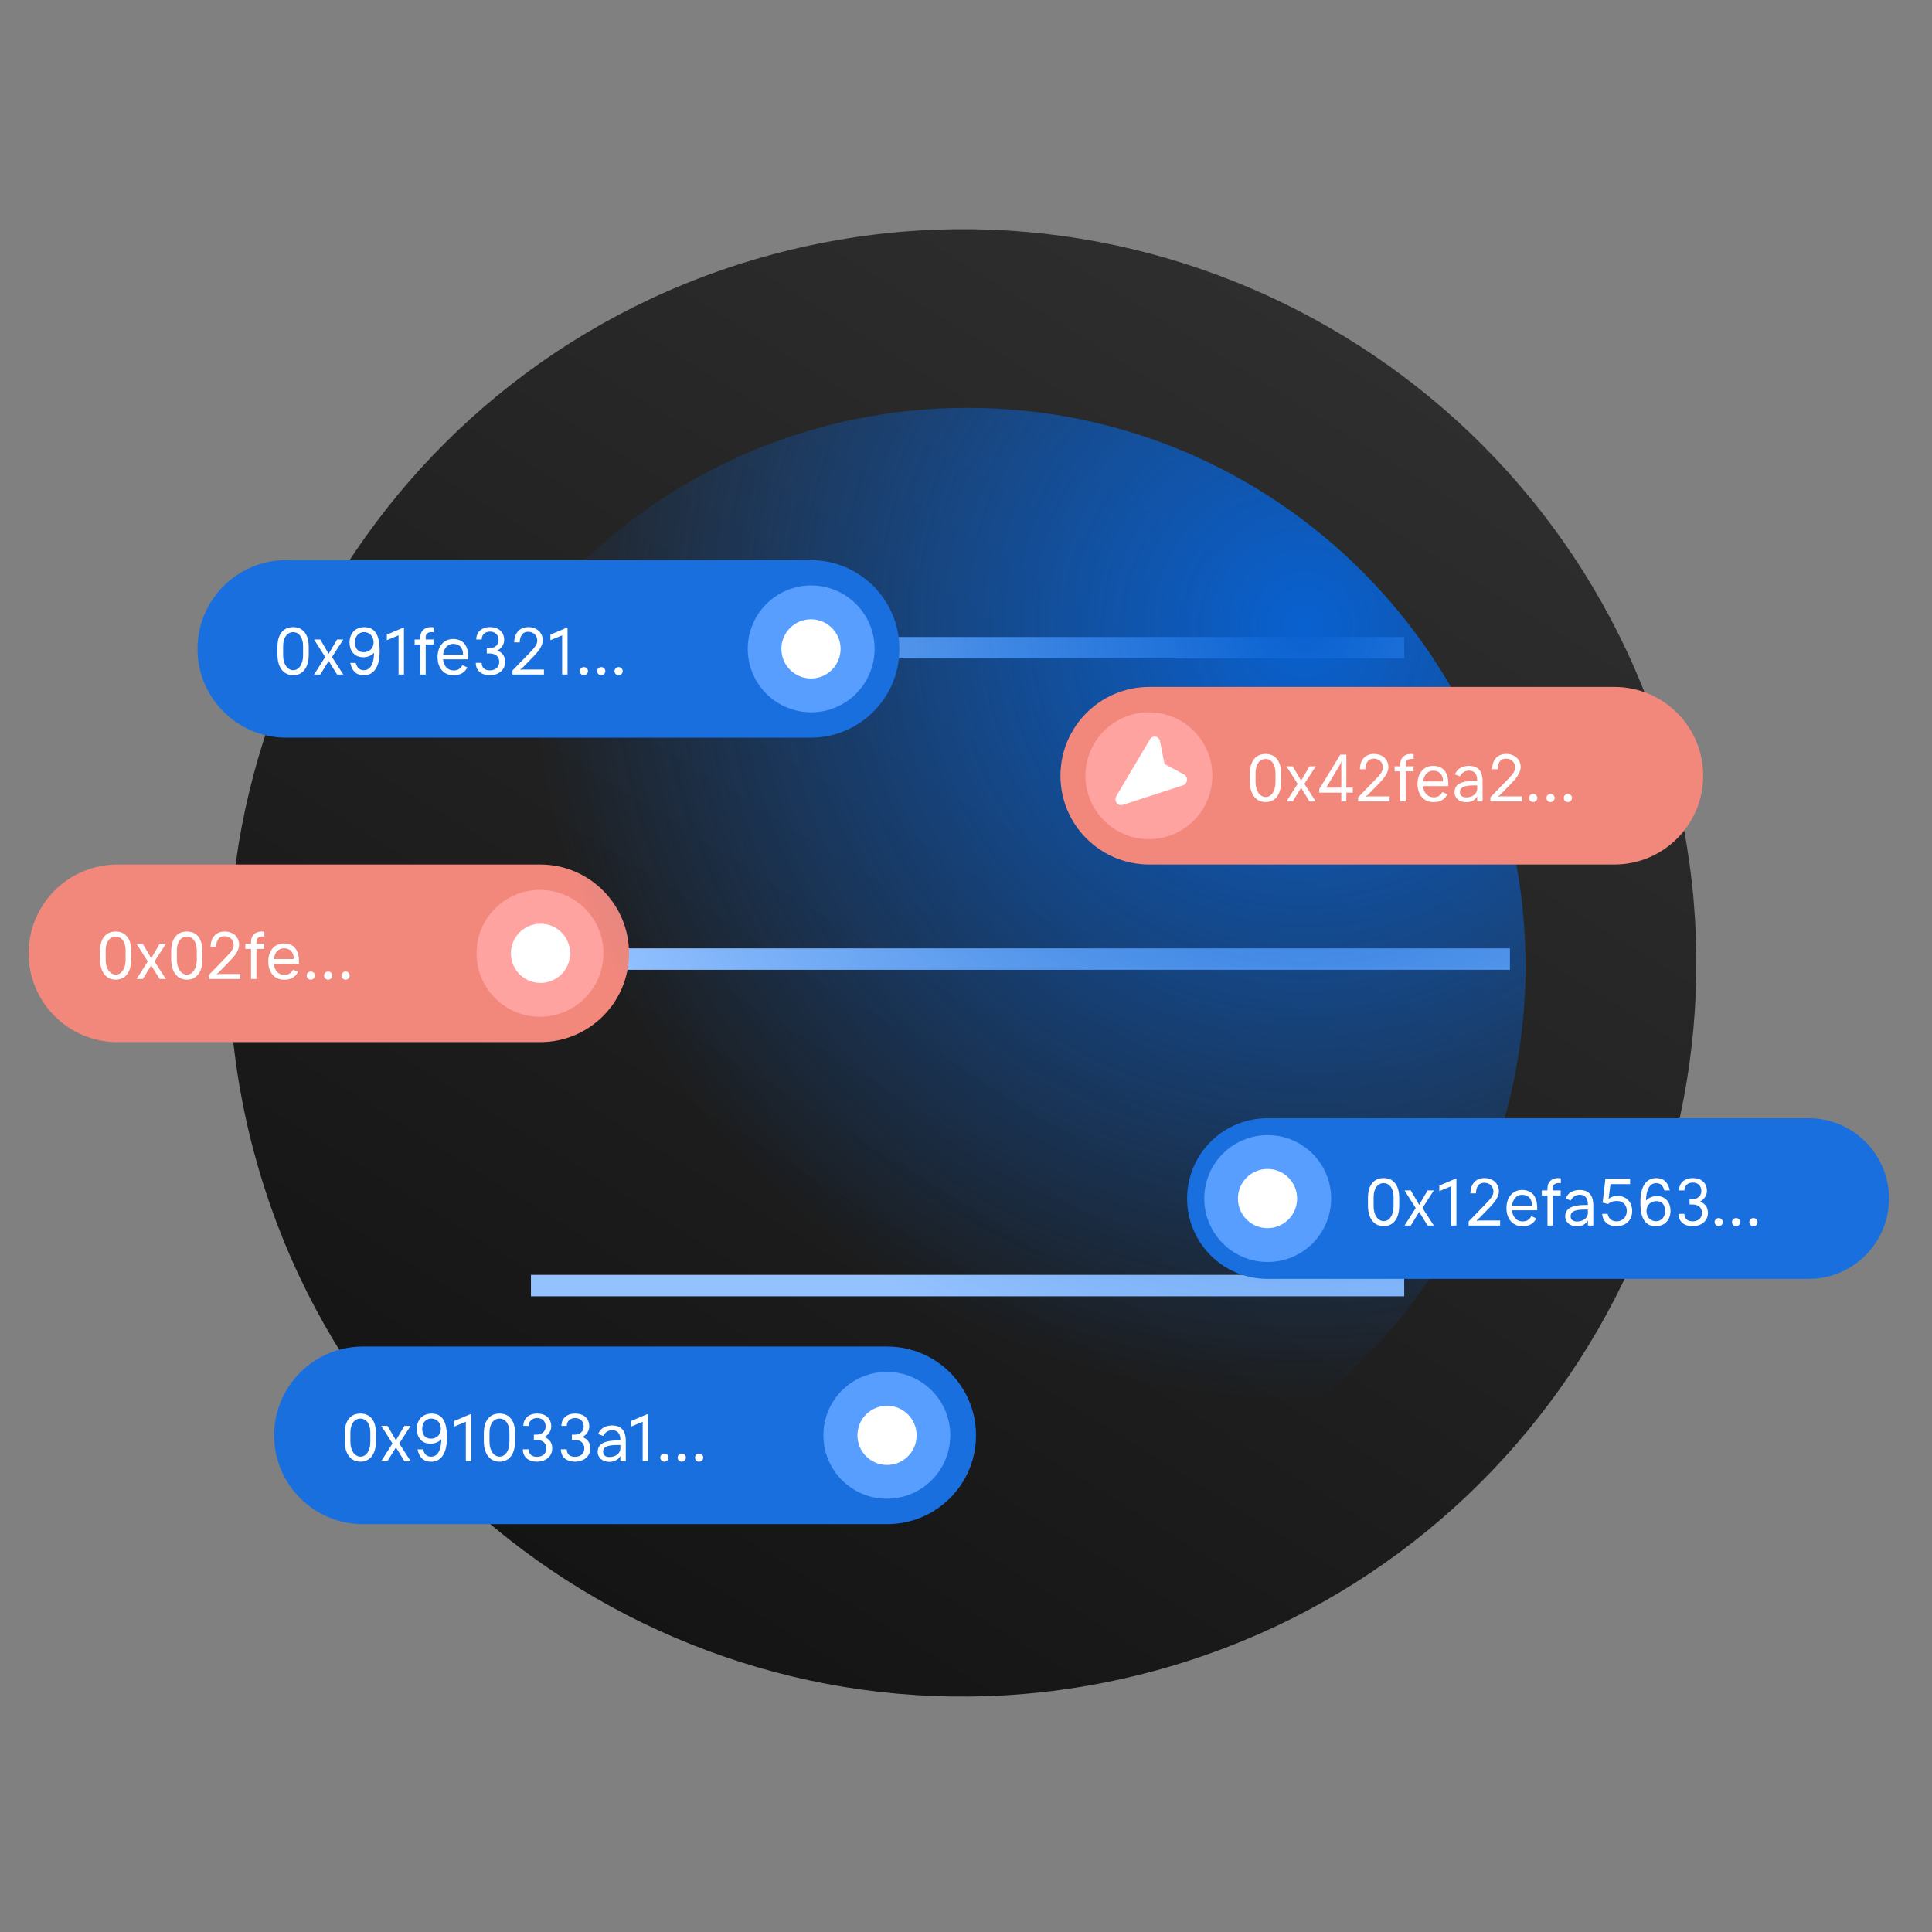 <svg width="270" height="270" viewBox="0 0 270 270" version="1.1" xmlns="http://www.w3.org/2000/svg" xmlns:xlink="http://www.w3.org/1999/xlink">
<rect x="0" y="0" width="270" height="270" fill="#808080" stroke="none"/>
<title>spatialIndexWebapp</title>
<desc>Created using Figma</desc>
<g id="Canvas" transform="translate(-52229 -805)">
<clipPath id="clip-0" clip-rule="evenodd">
<path d="M 52229 805L 52499 805L 52499 1075L 52229 1075L 52229 805Z" fill="#FFFFFF"/>
</clipPath>
<g id="spatialIndexWebapp" clip-path="url(#clip-0)">
<g id="Ellipse 2">
<use xlink:href="#path0_fill" transform="matrix(0.259 0.966 -0.966 0.259 52436 814)" fill="url(#paint0_linear)"/>
</g>
<g id="Group 5">
<g id="Ellipse 3">
<mask id="mask0_outline_ins">
<use xlink:href="#path1_fill" fill="white" transform="translate(52286.2 862)"/>
</mask>
<g mask="url(#mask0_outline_ins)">
<use xlink:href="#path2_stroke_2x" transform="translate(52286.2 862)" fill="#94C2FF"/>
</g>
</g>
<g id="Ellipse 3.1">
<mask id="mask1_outline_ins">
<use xlink:href="#path3_fill" fill="white" transform="translate(52335.2 862)"/>
</mask>
<g mask="url(#mask1_outline_ins)">
<use xlink:href="#path4_stroke_2x" transform="translate(52335.2 862)" fill="#94C2FF"/>
</g>
</g>
<g id="Ellipse 3.2">
<mask id="mask2_outline_ins">
<use xlink:href="#path5_fill" fill="white" transform="translate(52303.2 862)"/>
</mask>
<g mask="url(#mask2_outline_ins)">
<use xlink:href="#path6_stroke_2x" transform="translate(52303.2 862)" fill="#94C2FF"/>
</g>
</g>
<g id="Line">
<use xlink:href="#path7_stroke" transform="translate(52287.2 940.531)" fill="#94C2FF"/>
</g>
<g id="Line">
<use xlink:href="#path8_stroke" transform="matrix(1 -2.44929e-16 2.44929e-16 1 52303.2 897.02)" fill="#94C2FF"/>
</g>
<g id="Line">
<use xlink:href="#path8_stroke" transform="matrix(1 -2.44929e-16 2.44929e-16 1 52303.2 986.163)" fill="#94C2FF"/>
</g>
</g>
<g id="Rectangle 21.2">
<use xlink:href="#path9_fill" transform="translate(52233 925.818)" fill="#F2887C"/>
</g>
<g id="Ellipse 3">
<use xlink:href="#path1_fill" transform="translate(52286.2 862)" fill="url(#paint8_radial)"/>
</g>
<g id="Rectangle 21.3">
<use xlink:href="#path10_fill" transform="translate(52256.6 883.273)" fill="#1A6FDF"/>
</g>
<g id="Rectangle 21.4">
<use xlink:href="#path11_fill" transform="translate(52394.9 961.273)" fill="#1A6FDF"/>
</g>
<g id="Rectangle 21">
<use xlink:href="#path12_fill" transform="translate(52377.2 901)" fill="#F2887C"/>
</g>
<g id="Vector">
<use xlink:href="#path13_fill" transform="translate(52333.5 886.818)" fill="#579EFF"/>
</g>
<g id="Vector">
<use xlink:href="#path13_fill" transform="translate(52397.3 963.636)" fill="#579EFF"/>
</g>
<g id="Vector">
<use xlink:href="#path14_fill" transform="translate(52338.2 891.545)" fill="#FFFFFF"/>
</g>
<g id="Vector">
<use xlink:href="#path14_fill" transform="translate(52402 968.364)" fill="#FFFFFF"/>
</g>
<g id="Rectangle 21.5">
<use xlink:href="#path10_fill" transform="matrix(-1 1.22465e-16 -1.22465e-16 -1 52365.4 1018)" fill="#1A6FDF"/>
</g>
<g id="Vector">
<use xlink:href="#path13_fill" transform="matrix(-1 1.22465e-16 -1.22465e-16 -1 52361.8 1014.45)" fill="#579EFF"/>
</g>
<g id="Vector">
<use xlink:href="#path14_fill" transform="matrix(-1 1.22465e-16 -1.22465e-16 -1 52357.1 1009.73)" fill="#FFFFFF"/>
</g>
<g id="Vector">
<use xlink:href="#path13_fill" transform="translate(52295.6 929.364)" fill="#FFA3A1"/>
</g>
<g id="Vector">
<use xlink:href="#path13_fill" transform="translate(52380.7 904.545)" fill="#FFA3A1"/>
</g>
<g id="Vector">
<use xlink:href="#path14_fill" transform="translate(52300.4 934.091)" fill="#FFFFFF"/>
</g>
<g id="Group 3.1">
<g id="Group 2">
<g id="Group">
<g id="Vector">
<use xlink:href="#path15_fill" transform="matrix(-0.58 -0.804 0.783 -0.636 52387.4 920.447)" fill="#FFFFFF"/>
</g>
<g id="Vector">
<use xlink:href="#path16_fill" transform="matrix(-0.58 -0.804 0.783 -0.636 52388.2 917.455)" fill="#FFFFFF"/>
</g>
</g>
</g>
</g>
<g id="0x91fe321...">
<use xlink:href="#path17_fill" transform="translate(52267.3 883.273)" fill="#FFFFFF"/>
</g>
<g id="0x91033a1...">
<use xlink:href="#path18_fill" transform="translate(52276.7 993.182)" fill="#FFFFFF"/>
</g>
<g id="0x12efa563...">
<use xlink:href="#path19_fill" transform="translate(52419.7 961.273)" fill="#FFFFFF"/>
</g>
<g id="0x02fe...">
<use xlink:href="#path20_fill" transform="translate(52242.5 925.818)" fill="#FFFFFF"/>
</g>
<g id="0x42fea2...">
<use xlink:href="#path21_fill" transform="translate(52403.2 901)" fill="#FFFFFF"/>
</g>
</g>
</g>
<defs>
<linearGradient id="paint0_linear" x1="0" y1="0" x2="1" y2="0" gradientUnits="userSpaceOnUse" gradientTransform="matrix(139.4 149.24 -149.24 139.4 107.01 -40.59)">
<stop offset="0" stop-color="#2E2E2E"/>
<stop offset="1" stop-color="#141414"/>
</linearGradient>
<radialGradient id="paint8_radial" cx="0.5" cy="0.5" r="0.5" gradientUnits="userSpaceOnUse" gradientTransform="matrix(-66.182 209.182 -209.182 -66.182 262.955 -41.955)">
<stop offset="0" stop-color="#0961D0"/>
<stop offset="1" stop-color="#0863D7" stop-opacity="0"/>
</radialGradient>
<path id="path0_fill" d="M 205 102.5C 205 159.109 159.109 205 102.5 205C 45.891 205 0 159.109 0 102.5C 0 45.891 45.891 0 102.5 0C 159.109 0 205 45.891 205 102.5Z"/>
<path id="path1_fill" d="M 156 78C 156 121.078 121.078 156 78 156C 34.922 156 0 121.078 0 78C 0 34.922 34.922 0 78 0C 121.078 0 156 34.922 156 78Z"/>
<path id="path2_stroke_2x" d="M 153 78C 153 119.421 119.421 153 78 153L 78 159C 122.735 159 159 122.735 159 78L 153 78ZM 78 153C 36.579 153 3 119.421 3 78L -3 78C -3 122.735 33.265 159 78 159L 78 153ZM 3 78C 3 36.579 36.579 3 78 3L 78 -3C 33.265 -3 -3 33.265 -3 78L 3 78ZM 78 3C 119.421 3 153 36.579 153 78L 159 78C 159 33.265 122.735 -3 78 -3L 78 3Z"/>
<path id="path3_fill" d="M 57.943 78C 57.943 121.078 44.972 156 28.971 156C 12.971 156 0 121.078 0 78C 0 34.922 12.971 0 28.971 0C 44.972 0 57.943 34.922 57.943 78Z"/>
<path id="path4_stroke_2x" d="M 54.943 78C 54.953 99.292 51.801 118.267 46.645 132.11C 44.106 138.967 41.256 144.204 37.994 147.891C 34.851 151.47 31.794 153 28.971 153L 28.971 159C 34.149 159 38.714 156.165 42.503 151.85C 46.173 147.643 49.565 141.457 52.27 134.199C 57.599 119.811 60.933 99.786 60.943 78L 54.943 78ZM 28.971 153C 26.149 153 23.092 151.47 19.949 147.891C 16.687 144.204 13.836 138.967 11.298 132.11C 6.142 118.267 2.99 99.292 3 78L -3 78C -2.99 99.786 0.344 119.811 5.673 134.199C 8.377 141.457 11.77 147.643 15.44 151.85C 19.229 156.165 23.794 159 28.971 159L 28.971 153ZM 3 78C 2.99 56.708 6.142 37.733 11.298 23.89C 13.836 17.033 16.687 11.796 19.949 8.109C 23.092 4.53 26.149 3 28.971 3L 28.971 -3C 23.794 -3 19.229 -0.165 15.44 4.15C 11.77 8.357 8.377 14.543 5.673 21.801C 0.344 36.189 -2.99 56.214 -3 78L 3 78ZM 28.971 3C 31.794 3 34.851 4.53 37.994 8.109C 41.256 11.796 44.106 17.033 46.645 23.89C 51.801 37.733 54.953 56.708 54.943 78L 60.943 78C 60.933 56.214 57.599 36.189 52.27 21.801C 49.565 14.543 46.173 8.357 42.503 4.15C 38.714 -0.165 34.149 -3 28.971 -3L 28.971 3Z"/>
<path id="path5_fill" d="M 122.041 78C 122.041 121.078 94.721 156 61.02 156C 27.32 156 0 121.078 0 78C 0 34.922 27.32 0 61.02 0C 94.721 0 122.041 34.922 122.041 78Z"/>
<path id="path6_stroke_2x" d="M 119.041 78C 119.041 120.149 92.42 153 61.02 153L 61.02 159C 97.022 159 125.041 122.008 125.041 78L 119.041 78ZM 61.02 153C 29.621 153 3 120.149 3 78L -3 78C -3 122.008 25.019 159 61.02 159L 61.02 153ZM 3 78C 3 35.851 29.621 3 61.02 3L 61.02 -3C 25.019 -3 -3 33.992 -3 78L 3 78ZM 61.02 3C 92.42 3 119.041 35.851 119.041 78L 125.041 78C 125.041 33.992 97.022 -3 61.02 -3L 61.02 3Z"/>
<path id="path7_stroke" d="M 0 -2.22045e-16L 152.816 -2.22045e-16L 152.816 -3L 0 -3L 0 -2.22045e-16Z"/>
<path id="path8_stroke" d="M 0 0L 122.041 0L 122.041 -3L 0 -3L 0 0Z"/>
<path id="path9_fill" d="M 0 12.409C 0 5.556 5.556 0 12.409 0L 71.5 0C 78.353 0 83.909 5.556 83.909 12.409L 83.909 12.409C 83.909 19.262 78.353 24.818 71.5 24.818L 12.409 24.818C 5.556 24.818 0 19.262 0 12.409L 0 12.409Z"/>
<path id="path10_fill" d="M 0 12.409C 0 5.556 5.556 0 12.409 0L 85.682 0C 92.535 0 98.091 5.556 98.091 12.409L 98.091 12.409C 98.091 19.262 92.535 24.818 85.682 24.818L 12.409 24.818C 5.556 24.818 0 19.262 0 12.409L 0 12.409Z"/>
<path id="path11_fill" d="M 0 11.227C 0 5.027 5.027 0 11.227 0L 86.864 0C 93.064 0 98.091 5.027 98.091 11.227L 98.091 11.227C 98.091 17.428 93.064 22.454 86.864 22.454L 11.227 22.454C 5.027 22.454 0 17.428 0 11.227L 0 11.227Z"/>
<path id="path12_fill" d="M 0 12.409C 0 5.556 5.556 0 12.409 0L 77.409 0C 84.262 0 89.818 5.556 89.818 12.409L 89.818 12.409C 89.818 19.262 84.262 24.818 77.409 24.818L 12.409 24.818C 5.556 24.818 0 19.262 0 12.409L 0 12.409Z"/>
<path id="path13_fill" d="M 17.727 8.864C 17.727 13.759 13.759 17.727 8.864 17.727C 3.968 17.727 0 13.759 0 8.864C 0 3.968 3.968 0 8.864 0C 13.759 0 17.727 3.968 17.727 8.864Z"/>
<path id="path14_fill" d="M 8.273 4.136C 8.273 6.421 6.421 8.273 4.136 8.273C 1.852 8.273 0 6.421 0 4.136C 0 1.852 1.852 0 4.136 0C 6.421 0 8.273 1.852 8.273 4.136Z"/>
<path id="path15_fill" d="M 4.045 0.786L 4.81 0.513C 4.692 0.204 4.386 0 4.045 0C 3.704 0 3.399 0.204 3.28 0.513L 4.045 0.786ZM 0.816 9.17L 0.051 8.897C -0.065 9.198 0.021 9.537 0.268 9.752C 0.514 9.968 0.872 10.018 1.172 9.878L 0.816 9.17ZM 4.045 7.661L 4.401 6.954C 4.176 6.849 3.914 6.849 3.689 6.954L 4.045 7.661ZM 7.274 9.17L 6.918 9.878C 7.218 10.018 7.576 9.968 7.823 9.752C 8.069 9.537 8.155 9.198 8.039 8.897L 7.274 9.17ZM 3.28 0.513L 0.051 8.897L 1.581 9.444L 4.81 1.06L 3.28 0.513ZM 1.172 9.878L 4.401 8.368L 3.689 6.954L 0.46 8.463L 1.172 9.878ZM 3.28 1.06L 6.509 9.444L 8.039 8.897L 4.81 0.513L 3.28 1.06ZM 7.63 8.463L 4.401 6.954L 3.689 8.368L 6.918 9.878L 7.63 8.463Z"/>
<path id="path16_fill" d="M 0 5.646L 2.175 0L 4.349 5.646L 2.175 4.63L 0 5.646Z"/>
<path id="path17_fill" d="M 4.845 12.152C 4.845 10.234 3.938 9.365 2.665 9.365C 1.393 9.365 0.473 10.234 0.473 12.152L 0.473 13.188C 0.473 15.118 1.406 16.09 2.678 16.09C 3.95 16.09 4.845 15.118 4.845 13.188L 4.845 12.152ZM 4.053 13.328C 4.053 14.555 3.464 15.386 2.678 15.386C 1.892 15.386 1.266 14.555 1.266 13.328L 1.266 12.011C 1.266 10.771 1.879 10.068 2.665 10.068C 3.452 10.068 4.053 10.771 4.053 12.011L 4.053 13.328ZM 6.457 11.091L 5.587 11.091L 7.147 13.546L 5.587 16L 6.457 16L 7.633 14.095L 8.809 16L 9.678 16L 8.093 13.546L 9.678 11.091L 8.809 11.091L 7.633 13.098L 6.457 11.091ZM 11.405 14.37L 10.651 14.37C 10.884 15.482 11.472 16.096 12.552 16.096C 14.007 16.096 14.754 14.827 14.754 12.804L 14.754 12.587C 14.754 10.49 14.096 9.371 12.626 9.371C 11.29 9.371 10.549 10.318 10.549 11.519C 10.549 12.568 11.133 13.577 12.457 13.577C 12.987 13.577 13.572 13.402 13.975 12.957C 13.93 14.942 13.192 15.393 12.543 15.393C 11.773 15.393 11.555 14.818 11.405 14.37ZM 11.303 11.481C 11.303 10.637 11.852 10.062 12.562 10.062C 13.262 10.062 13.898 10.538 13.911 11.516C 13.898 12.347 13.287 12.874 12.536 12.874C 11.632 12.874 11.303 12.222 11.303 11.481ZM 18.154 9.455L 18.026 9.455L 15.764 10.413L 15.764 11.193L 17.4 10.516L 17.4 16L 18.154 16L 18.154 9.455ZM 21.193 16L 21.193 11.794L 22.279 11.794L 22.292 11.091L 21.193 11.091L 21.193 10.758C 21.193 10.183 21.717 10.055 21.96 10.055C 22.19 10.055 22.203 10.068 22.305 10.081L 22.305 9.416C 22.228 9.391 22.088 9.365 21.909 9.365C 21.103 9.365 20.439 9.864 20.439 10.758L 20.439 11.091L 19.646 11.091L 19.646 11.794L 20.439 11.794L 20.439 16L 21.193 16ZM 25.097 16.102C 26.081 16.102 26.72 15.642 27.002 14.99L 26.311 14.683C 26.107 15.143 25.698 15.425 25.097 15.425C 24.256 15.425 23.716 14.802 23.617 13.865L 27.142 13.865L 27.142 13.546C 27.142 11.743 26.247 11.027 25.02 11.027C 23.703 11.027 22.847 12.075 22.847 13.546C 22.847 15.054 23.691 16.102 25.097 16.102ZM 25.033 11.704C 25.889 11.704 26.413 12.242 26.413 13.213L 23.62 13.213C 23.726 12.318 24.269 11.704 25.033 11.704ZM 29.728 13.047L 30.099 13.047C 30.891 13.047 31.466 13.443 31.466 14.223C 31.466 15.016 30.878 15.412 30.15 15.412C 29.421 15.412 29.012 15.016 29.012 14.364L 28.194 14.364C 28.194 15.489 29.012 16.09 30.163 16.09C 31.326 16.09 32.297 15.399 32.297 14.229C 32.297 13.645 32.058 12.945 31.192 12.651C 31.882 12.315 32.157 11.644 32.157 11.18C 32.157 9.991 31.326 9.365 30.191 9.365C 28.935 9.365 28.258 10.132 28.258 11.091L 29.012 11.091C 29.012 10.452 29.472 9.991 30.182 9.991C 30.878 9.991 31.377 10.439 31.377 11.168C 31.377 11.794 30.917 12.318 30.099 12.318L 29.728 12.318L 29.728 13.047ZM 37.717 15.297L 34.892 15.297C 34.713 15.297 34.598 15.297 34.47 15.348L 34.432 15.271C 34.556 15.214 34.623 15.147 34.729 15.038L 36.273 13.456C 36.947 12.762 37.551 11.973 37.551 11.219C 37.551 10.145 36.733 9.365 35.534 9.365C 34.125 9.365 33.562 10.439 33.562 11.5L 34.342 11.5C 34.342 10.746 34.623 10.017 35.509 10.017C 36.298 10.017 36.784 10.592 36.784 11.241C 36.784 11.807 36.413 12.242 35.62 13.06L 33.319 15.425L 33.319 16L 37.717 16L 37.717 15.297ZM 41.015 9.455L 40.887 9.455L 38.624 10.413L 38.624 11.193L 40.26 10.516L 40.26 16L 41.015 16L 41.015 9.455ZM 43.297 16.09C 43.616 16.09 43.872 15.834 43.872 15.514C 43.872 15.207 43.616 14.952 43.297 14.952C 42.99 14.952 42.721 15.195 42.721 15.514C 42.721 15.834 42.977 16.09 43.297 16.09ZM 45.722 16.09C 46.042 16.09 46.298 15.834 46.298 15.514C 46.298 15.207 46.042 14.952 45.722 14.952C 45.416 14.952 45.147 15.195 45.147 15.514C 45.147 15.834 45.403 16.09 45.722 16.09ZM 48.148 16.09C 48.468 16.09 48.723 15.834 48.723 15.514C 48.723 15.207 48.468 14.952 48.148 14.952C 47.841 14.952 47.573 15.195 47.573 15.514C 47.573 15.834 47.828 16.09 48.148 16.09Z"/>
<path id="path18_fill" d="M 4.845 12.152C 4.845 10.234 3.938 9.365 2.665 9.365C 1.393 9.365 0.473 10.234 0.473 12.152L 0.473 13.188C 0.473 15.118 1.406 16.09 2.678 16.09C 3.95 16.09 4.845 15.118 4.845 13.188L 4.845 12.152ZM 4.053 13.328C 4.053 14.555 3.464 15.386 2.678 15.386C 1.892 15.386 1.266 14.555 1.266 13.328L 1.266 12.011C 1.266 10.771 1.879 10.068 2.665 10.068C 3.452 10.068 4.053 10.771 4.053 12.011L 4.053 13.328ZM 6.457 11.091L 5.587 11.091L 7.147 13.546L 5.587 16L 6.457 16L 7.633 14.095L 8.809 16L 9.678 16L 8.093 13.546L 9.678 11.091L 8.809 11.091L 7.633 13.098L 6.457 11.091ZM 11.405 14.37L 10.651 14.37C 10.884 15.482 11.472 16.096 12.552 16.096C 14.007 16.096 14.754 14.827 14.754 12.804L 14.754 12.587C 14.754 10.49 14.096 9.371 12.626 9.371C 11.29 9.371 10.549 10.318 10.549 11.519C 10.549 12.568 11.133 13.577 12.457 13.577C 12.987 13.577 13.572 13.402 13.975 12.957C 13.93 14.942 13.192 15.393 12.543 15.393C 11.773 15.393 11.555 14.818 11.405 14.37ZM 11.303 11.481C 11.303 10.637 11.852 10.062 12.562 10.062C 13.262 10.062 13.898 10.538 13.911 11.516C 13.898 12.347 13.287 12.874 12.536 12.874C 11.632 12.874 11.303 12.222 11.303 11.481ZM 18.154 9.455L 18.026 9.455L 15.764 10.413L 15.764 11.193L 17.4 10.516L 17.4 16L 18.154 16L 18.154 9.455ZM 24.287 12.152C 24.287 10.234 23.379 9.365 22.107 9.365C 20.835 9.365 19.914 10.234 19.914 12.152L 19.914 13.188C 19.914 15.118 20.848 16.09 22.12 16.09C 23.392 16.09 24.287 15.118 24.287 13.188L 24.287 12.152ZM 23.494 13.328C 23.494 14.555 22.906 15.386 22.12 15.386C 21.334 15.386 20.707 14.555 20.707 13.328L 20.707 12.011C 20.707 10.771 21.321 10.068 22.107 10.068C 22.893 10.068 23.494 10.771 23.494 12.011L 23.494 13.328ZM 26.907 13.047L 27.277 13.047C 28.07 13.047 28.645 13.443 28.645 14.223C 28.645 15.016 28.057 15.412 27.328 15.412C 26.6 15.412 26.191 15.016 26.191 14.364L 25.372 14.364C 25.372 15.489 26.191 16.09 27.341 16.09C 28.505 16.09 29.476 15.399 29.476 14.229C 29.476 13.645 29.236 12.945 28.37 12.651C 29.061 12.315 29.335 11.644 29.335 11.18C 29.335 9.991 28.505 9.365 27.37 9.365C 26.114 9.365 25.436 10.132 25.436 11.091L 26.191 11.091C 26.191 10.452 26.651 9.991 27.36 9.991C 28.057 9.991 28.556 10.439 28.556 11.168C 28.556 11.794 28.095 12.318 27.277 12.318L 26.907 12.318L 26.907 13.047ZM 32.224 13.047L 32.595 13.047C 33.387 13.047 33.962 13.443 33.962 14.223C 33.962 15.016 33.374 15.412 32.646 15.412C 31.917 15.412 31.508 15.016 31.508 14.364L 30.69 14.364C 30.69 15.489 31.508 16.09 32.659 16.09C 33.822 16.09 34.794 15.399 34.794 14.229C 34.794 13.645 34.554 12.945 33.688 12.651C 34.378 12.315 34.653 11.644 34.653 11.18C 34.653 9.991 33.822 9.365 32.687 9.365C 31.431 9.365 30.754 10.132 30.754 11.091L 31.508 11.091C 31.508 10.452 31.968 9.991 32.678 9.991C 33.374 9.991 33.873 10.439 33.873 11.168C 33.873 11.794 33.413 12.318 32.595 12.318L 32.224 12.318L 32.224 13.047ZM 38.999 16L 39.753 16L 39.753 13.175C 39.753 11.474 38.833 11.027 37.848 11.027C 37.298 11.027 36.288 11.193 35.892 12.229L 36.595 12.497C 36.838 12.011 37.286 11.692 37.861 11.692C 38.487 11.692 38.999 12.062 38.999 13.034L 38.999 13.124L 38.602 13.124C 36.928 13.124 35.828 13.533 35.828 14.709C 35.828 15.553 36.519 16.115 37.503 16.115C 38.295 16.115 38.807 15.655 38.96 15.335L 38.999 15.335L 38.999 16ZM 38.999 13.763L 38.999 14.261C 38.999 14.875 38.385 15.438 37.477 15.438C 37.132 15.438 36.583 15.322 36.583 14.709C 36.583 13.903 37.452 13.763 38.602 13.763L 38.999 13.763ZM 42.869 9.455L 42.741 9.455L 40.478 10.413L 40.478 11.193L 42.115 10.516L 42.115 16L 42.869 16L 42.869 9.455ZM 45.151 16.09C 45.471 16.09 45.726 15.834 45.726 15.514C 45.726 15.207 45.471 14.952 45.151 14.952C 44.844 14.952 44.576 15.195 44.576 15.514C 44.576 15.834 44.831 16.09 45.151 16.09ZM 47.577 16.09C 47.896 16.09 48.152 15.834 48.152 15.514C 48.152 15.207 47.896 14.952 47.577 14.952C 47.27 14.952 47.002 15.195 47.002 15.514C 47.002 15.834 47.257 16.09 47.577 16.09ZM 50.003 16.09C 50.322 16.09 50.578 15.834 50.578 15.514C 50.578 15.207 50.322 14.952 50.003 14.952C 49.696 14.952 49.427 15.195 49.427 15.514C 49.427 15.834 49.683 16.09 50.003 16.09Z"/>
<path id="path19_fill" d="M 4.845 11.152C 4.845 9.234 3.938 8.365 2.665 8.365C 1.393 8.365 0.473 9.234 0.473 11.152L 0.473 12.188C 0.473 14.118 1.406 15.089 2.678 15.089C 3.95 15.089 4.845 14.118 4.845 12.188L 4.845 11.152ZM 4.053 12.328C 4.053 13.555 3.464 14.386 2.678 14.386C 1.892 14.386 1.266 13.555 1.266 12.328L 1.266 11.011C 1.266 9.771 1.879 9.068 2.665 9.068C 3.452 9.068 4.053 9.771 4.053 11.011L 4.053 12.328ZM 6.457 10.091L 5.587 10.091L 7.147 12.546L 5.587 15L 6.457 15L 7.633 13.095L 8.809 15L 9.678 15L 8.093 12.546L 9.678 10.091L 8.809 10.091L 7.633 12.098L 6.457 10.091ZM 12.837 8.455L 12.709 8.455L 10.446 9.413L 10.446 10.193L 12.083 9.516L 12.083 15L 12.837 15L 12.837 8.455ZM 18.944 14.297L 16.118 14.297C 15.939 14.297 15.824 14.297 15.697 14.348L 15.658 14.271C 15.783 14.214 15.85 14.147 15.955 14.038L 17.499 12.456C 18.173 11.762 18.777 10.973 18.777 10.219C 18.777 9.145 17.959 8.365 16.761 8.365C 15.351 8.365 14.789 9.439 14.789 10.5L 15.569 10.5C 15.569 9.746 15.85 9.017 16.735 9.017C 17.525 9.017 18.01 9.592 18.01 10.241C 18.01 10.807 17.64 11.242 16.847 12.06L 14.546 14.425L 14.546 15L 18.944 15L 18.944 14.297ZM 22.082 15.102C 23.067 15.102 23.706 14.642 23.987 13.99L 23.297 13.683C 23.092 14.143 22.683 14.425 22.082 14.425C 21.242 14.425 20.701 13.802 20.602 12.865L 24.128 12.865L 24.128 12.546C 24.128 10.743 23.233 10.027 22.005 10.027C 20.689 10.027 19.832 11.075 19.832 12.546C 19.832 14.054 20.676 15.102 22.082 15.102ZM 22.018 10.704C 22.875 10.704 23.399 11.242 23.399 12.213L 20.606 12.213C 20.711 11.318 21.254 10.704 22.018 10.704ZM 26.317 15L 26.317 10.794L 27.404 10.794L 27.416 10.091L 26.317 10.091L 26.317 9.759C 26.317 9.183 26.841 9.055 27.084 9.055C 27.314 9.055 27.327 9.068 27.429 9.081L 27.429 8.416C 27.352 8.391 27.212 8.365 27.033 8.365C 26.227 8.365 25.563 8.864 25.563 9.759L 25.563 10.091L 24.77 10.091L 24.77 10.794L 25.563 10.794L 25.563 15L 26.317 15ZM 31.212 15L 31.966 15L 31.966 12.175C 31.966 10.474 31.045 10.027 30.061 10.027C 29.511 10.027 28.501 10.193 28.105 11.229L 28.808 11.497C 29.051 11.011 29.498 10.692 30.074 10.692C 30.7 10.692 31.212 11.062 31.212 12.034L 31.212 12.124L 30.815 12.124C 29.14 12.124 28.041 12.533 28.041 13.709C 28.041 14.553 28.731 15.115 29.716 15.115C 30.508 15.115 31.02 14.655 31.173 14.335L 31.212 14.335L 31.212 15ZM 31.212 12.763L 31.212 13.261C 31.212 13.875 30.598 14.438 29.69 14.438C 29.345 14.438 28.795 14.322 28.795 13.709C 28.795 12.903 29.665 12.763 30.815 12.763L 31.212 12.763ZM 34.027 11.977C 34.321 11.734 34.679 11.564 35.28 11.564C 35.961 11.564 36.648 11.977 36.648 12.967C 36.648 13.865 35.977 14.415 35.226 14.415C 34.571 14.415 34.104 14.067 33.97 13.364L 33.203 13.364C 33.318 14.565 34.142 15.089 35.178 15.089C 36.584 15.089 37.399 14.214 37.399 12.958C 37.399 11.682 36.559 10.852 35.28 10.852C 34.833 10.852 34.379 11.034 34.145 11.235L 34.101 11.235L 34.372 9.209L 37.108 9.209L 37.108 8.455L 33.657 8.455L 33.273 11.804L 34.027 11.977ZM 41.901 10.091L 42.656 10.091C 42.422 8.979 41.834 8.365 40.754 8.365C 39.3 8.365 38.552 9.634 38.552 11.657L 38.552 11.874C 38.552 13.971 39.21 15.089 40.681 15.089C 42.017 15.089 42.758 14.143 42.758 12.942C 42.758 11.893 42.173 10.883 40.85 10.883C 40.319 10.883 39.735 11.059 39.332 11.504C 39.377 9.519 40.115 9.068 40.764 9.068C 41.534 9.068 41.751 9.643 41.901 10.091ZM 40.77 11.587C 41.675 11.587 42.004 12.239 42.004 12.98C 42.004 13.824 41.454 14.399 40.745 14.399C 40.045 14.399 39.409 13.923 39.396 12.945C 39.409 12.114 40.019 11.587 40.77 11.587ZM 45.416 12.047L 45.787 12.047C 46.58 12.047 47.155 12.443 47.155 13.223C 47.155 14.016 46.567 14.412 45.838 14.412C 45.109 14.412 44.7 14.016 44.7 13.364L 43.882 13.364C 43.882 14.489 44.7 15.089 45.851 15.089C 47.014 15.089 47.986 14.399 47.986 13.229C 47.986 12.645 47.746 11.945 46.88 11.651C 47.57 11.315 47.845 10.644 47.845 10.18C 47.845 8.991 47.014 8.365 45.88 8.365C 44.624 8.365 43.946 9.132 43.946 10.091L 44.7 10.091C 44.7 9.452 45.161 8.991 45.87 8.991C 46.567 8.991 47.065 9.439 47.065 10.168C 47.065 10.794 46.605 11.318 45.787 11.318L 45.416 11.318L 45.416 12.047ZM 49.493 15.089C 49.812 15.089 50.068 14.834 50.068 14.514C 50.068 14.207 49.812 13.952 49.493 13.952C 49.186 13.952 48.917 14.195 48.917 14.514C 48.917 14.834 49.173 15.089 49.493 15.089ZM 51.919 15.089C 52.238 15.089 52.494 14.834 52.494 14.514C 52.494 14.207 52.238 13.952 51.919 13.952C 51.612 13.952 51.343 14.195 51.343 14.514C 51.343 14.834 51.599 15.089 51.919 15.089ZM 54.344 15.089C 54.664 15.089 54.92 14.834 54.92 14.514C 54.92 14.207 54.664 13.952 54.344 13.952C 54.038 13.952 53.769 14.195 53.769 14.514C 53.769 14.834 54.025 15.089 54.344 15.089Z"/>
<path id="path20_fill" d="M 4.845 12.152C 4.845 10.234 3.938 9.365 2.665 9.365C 1.393 9.365 0.473 10.234 0.473 12.152L 0.473 13.188C 0.473 15.118 1.406 16.09 2.678 16.09C 3.95 16.09 4.845 15.118 4.845 13.188L 4.845 12.152ZM 4.053 13.328C 4.053 14.555 3.464 15.386 2.678 15.386C 1.892 15.386 1.266 14.555 1.266 13.328L 1.266 12.011C 1.266 10.771 1.879 10.068 2.665 10.068C 3.452 10.068 4.053 10.771 4.053 12.011L 4.053 13.328ZM 6.457 11.091L 5.587 11.091L 7.147 13.546L 5.587 16L 6.457 16L 7.633 14.095L 8.809 16L 9.678 16L 8.093 13.546L 9.678 11.091L 8.809 11.091L 7.633 13.098L 6.457 11.091ZM 14.794 12.152C 14.794 10.234 13.887 9.365 12.615 9.365C 11.343 9.365 10.422 10.234 10.422 12.152L 10.422 13.188C 10.422 15.118 11.355 16.09 12.627 16.09C 13.899 16.09 14.794 15.118 14.794 13.188L 14.794 12.152ZM 14.002 13.328C 14.002 14.555 13.414 15.386 12.627 15.386C 11.841 15.386 11.215 14.555 11.215 13.328L 11.215 12.011C 11.215 10.771 11.829 10.068 12.615 10.068C 13.401 10.068 14.002 10.771 14.002 12.011L 14.002 13.328ZM 20.086 15.297L 17.261 15.297C 17.082 15.297 16.967 15.297 16.839 15.348L 16.801 15.271C 16.925 15.214 16.992 15.147 17.098 15.038L 18.642 13.456C 19.316 12.762 19.92 11.973 19.92 11.219C 19.92 10.145 19.102 9.365 17.903 9.365C 16.494 9.365 15.931 10.439 15.931 11.5L 16.711 11.5C 16.711 10.746 16.992 10.017 17.878 10.017C 18.667 10.017 19.153 10.592 19.153 11.241C 19.153 11.807 18.782 12.242 17.99 13.06L 15.688 15.425L 15.688 16L 20.086 16L 20.086 15.297ZM 22.335 16L 22.335 11.794L 23.422 11.794L 23.435 11.091L 22.335 11.091L 22.335 10.758C 22.335 10.183 22.86 10.055 23.102 10.055C 23.333 10.055 23.345 10.068 23.448 10.081L 23.448 9.416C 23.371 9.391 23.23 9.365 23.051 9.365C 22.246 9.365 21.581 9.864 21.581 10.758L 21.581 11.091L 20.788 11.091L 20.788 11.794L 21.581 11.794L 21.581 16L 22.335 16ZM 26.239 16.102C 27.224 16.102 27.863 15.642 28.144 14.99L 27.454 14.683C 27.249 15.143 26.84 15.425 26.239 15.425C 25.399 15.425 24.859 14.802 24.76 13.865L 28.285 13.865L 28.285 13.546C 28.285 11.743 27.39 11.027 26.163 11.027C 24.846 11.027 23.989 12.075 23.989 13.546C 23.989 15.054 24.833 16.102 26.239 16.102ZM 26.175 11.704C 27.032 11.704 27.556 12.242 27.556 13.213L 24.763 13.213C 24.868 12.318 25.412 11.704 26.175 11.704ZM 29.937 16.09C 30.257 16.09 30.512 15.834 30.512 15.514C 30.512 15.207 30.257 14.952 29.937 14.952C 29.63 14.952 29.362 15.195 29.362 15.514C 29.362 15.834 29.617 16.09 29.937 16.09ZM 32.363 16.09C 32.682 16.09 32.938 15.834 32.938 15.514C 32.938 15.207 32.682 14.952 32.363 14.952C 32.056 14.952 31.788 15.195 31.788 15.514C 31.788 15.834 32.043 16.09 32.363 16.09ZM 34.789 16.09C 35.108 16.09 35.364 15.834 35.364 15.514C 35.364 15.207 35.108 14.952 34.789 14.952C 34.482 14.952 34.213 15.195 34.213 15.514C 34.213 15.834 34.469 16.09 34.789 16.09Z"/>
<path id="path21_fill" d="M 4.845 12.152C 4.845 10.234 3.938 9.365 2.665 9.365C 1.393 9.365 0.473 10.234 0.473 12.152L 0.473 13.188C 0.473 15.118 1.406 16.09 2.678 16.09C 3.95 16.09 4.845 15.118 4.845 13.188L 4.845 12.152ZM 4.053 13.328C 4.053 14.555 3.464 15.386 2.678 15.386C 1.892 15.386 1.266 14.555 1.266 13.328L 1.266 12.011C 1.266 10.771 1.879 10.068 2.665 10.068C 3.452 10.068 4.053 10.771 4.053 12.011L 4.053 13.328ZM 6.457 11.091L 5.587 11.091L 7.147 13.546L 5.587 16L 6.457 16L 7.633 14.095L 8.809 16L 9.678 16L 8.093 13.546L 9.678 11.091L 8.809 11.091L 7.633 13.098L 6.457 11.091ZM 14.847 14.07L 13.952 14.07L 13.952 9.455L 13.121 9.455L 10.168 14.274L 10.168 14.773L 13.249 14.773L 13.249 16L 13.952 16L 13.952 14.773L 14.847 14.773L 14.847 14.07ZM 11.152 14.07L 13.121 10.771L 13.249 10.346L 13.249 14.07L 11.152 14.07ZM 19.998 15.297L 17.173 15.297C 16.994 15.297 16.879 15.297 16.751 15.348L 16.713 15.271C 16.837 15.214 16.905 15.147 17.01 15.038L 18.554 13.456C 19.228 12.762 19.832 11.973 19.832 11.219C 19.832 10.145 19.014 9.365 17.815 9.365C 16.406 9.365 15.844 10.439 15.844 11.5L 16.623 11.5C 16.623 10.746 16.905 10.017 17.79 10.017C 18.579 10.017 19.065 10.592 19.065 11.241C 19.065 11.807 18.694 12.242 17.902 13.06L 15.601 15.425L 15.601 16L 19.998 16L 19.998 15.297ZM 22.247 16L 22.247 11.794L 23.334 11.794L 23.347 11.091L 22.247 11.091L 22.247 10.758C 22.247 10.183 22.772 10.055 23.015 10.055C 23.245 10.055 23.258 10.068 23.36 10.081L 23.36 9.416C 23.283 9.391 23.142 9.365 22.963 9.365C 22.158 9.365 21.493 9.864 21.493 10.758L 21.493 11.091L 20.701 11.091L 20.701 11.794L 21.493 11.794L 21.493 16L 22.247 16ZM 26.151 16.102C 27.136 16.102 27.775 15.642 28.056 14.99L 27.366 14.683C 27.161 15.143 26.752 15.425 26.151 15.425C 25.311 15.425 24.771 14.802 24.672 13.865L 28.197 13.865L 28.197 13.546C 28.197 11.743 27.302 11.027 26.075 11.027C 24.758 11.027 23.901 12.075 23.901 13.546C 23.901 15.054 24.745 16.102 26.151 16.102ZM 26.087 11.704C 26.944 11.704 27.468 12.242 27.468 13.213L 24.675 13.213C 24.78 12.318 25.324 11.704 26.087 11.704ZM 32.24 16L 32.994 16L 32.994 13.175C 32.994 11.474 32.074 11.027 31.089 11.027C 30.54 11.027 29.53 11.193 29.133 12.229L 29.837 12.497C 30.079 12.011 30.527 11.692 31.102 11.692C 31.729 11.692 32.24 12.062 32.24 13.034L 32.24 13.124L 31.844 13.124C 30.169 13.124 29.069 13.533 29.069 14.709C 29.069 15.553 29.76 16.115 30.744 16.115C 31.537 16.115 32.048 15.655 32.202 15.335L 32.24 15.335L 32.24 16ZM 32.24 13.763L 32.24 14.261C 32.24 14.875 31.626 15.438 30.719 15.438C 30.373 15.438 29.824 15.322 29.824 14.709C 29.824 13.903 30.693 13.763 31.844 13.763L 32.24 13.763ZM 38.482 15.297L 35.656 15.297C 35.477 15.297 35.362 15.297 35.235 15.348L 35.196 15.271C 35.321 15.214 35.388 15.147 35.493 15.038L 37.037 13.456C 37.712 12.762 38.316 11.973 38.316 11.219C 38.316 10.145 37.497 9.365 36.299 9.365C 34.889 9.365 34.327 10.439 34.327 11.5L 35.107 11.5C 35.107 10.746 35.388 10.017 36.273 10.017C 37.063 10.017 37.548 10.592 37.548 11.241C 37.548 11.807 37.178 12.242 36.385 13.06L 34.084 15.425L 34.084 16L 38.482 16L 38.482 15.297ZM 40.062 16.09C 40.382 16.09 40.637 15.834 40.637 15.514C 40.637 15.207 40.382 14.952 40.062 14.952C 39.755 14.952 39.487 15.195 39.487 15.514C 39.487 15.834 39.742 16.09 40.062 16.09ZM 42.488 16.09C 42.807 16.09 43.063 15.834 43.063 15.514C 43.063 15.207 42.807 14.952 42.488 14.952C 42.181 14.952 41.913 15.195 41.913 15.514C 41.913 15.834 42.168 16.09 42.488 16.09ZM 44.914 16.09C 45.233 16.09 45.489 15.834 45.489 15.514C 45.489 15.207 45.233 14.952 44.914 14.952C 44.607 14.952 44.338 15.195 44.338 15.514C 44.338 15.834 44.594 16.09 44.914 16.09Z"/>
</defs>
</svg>
